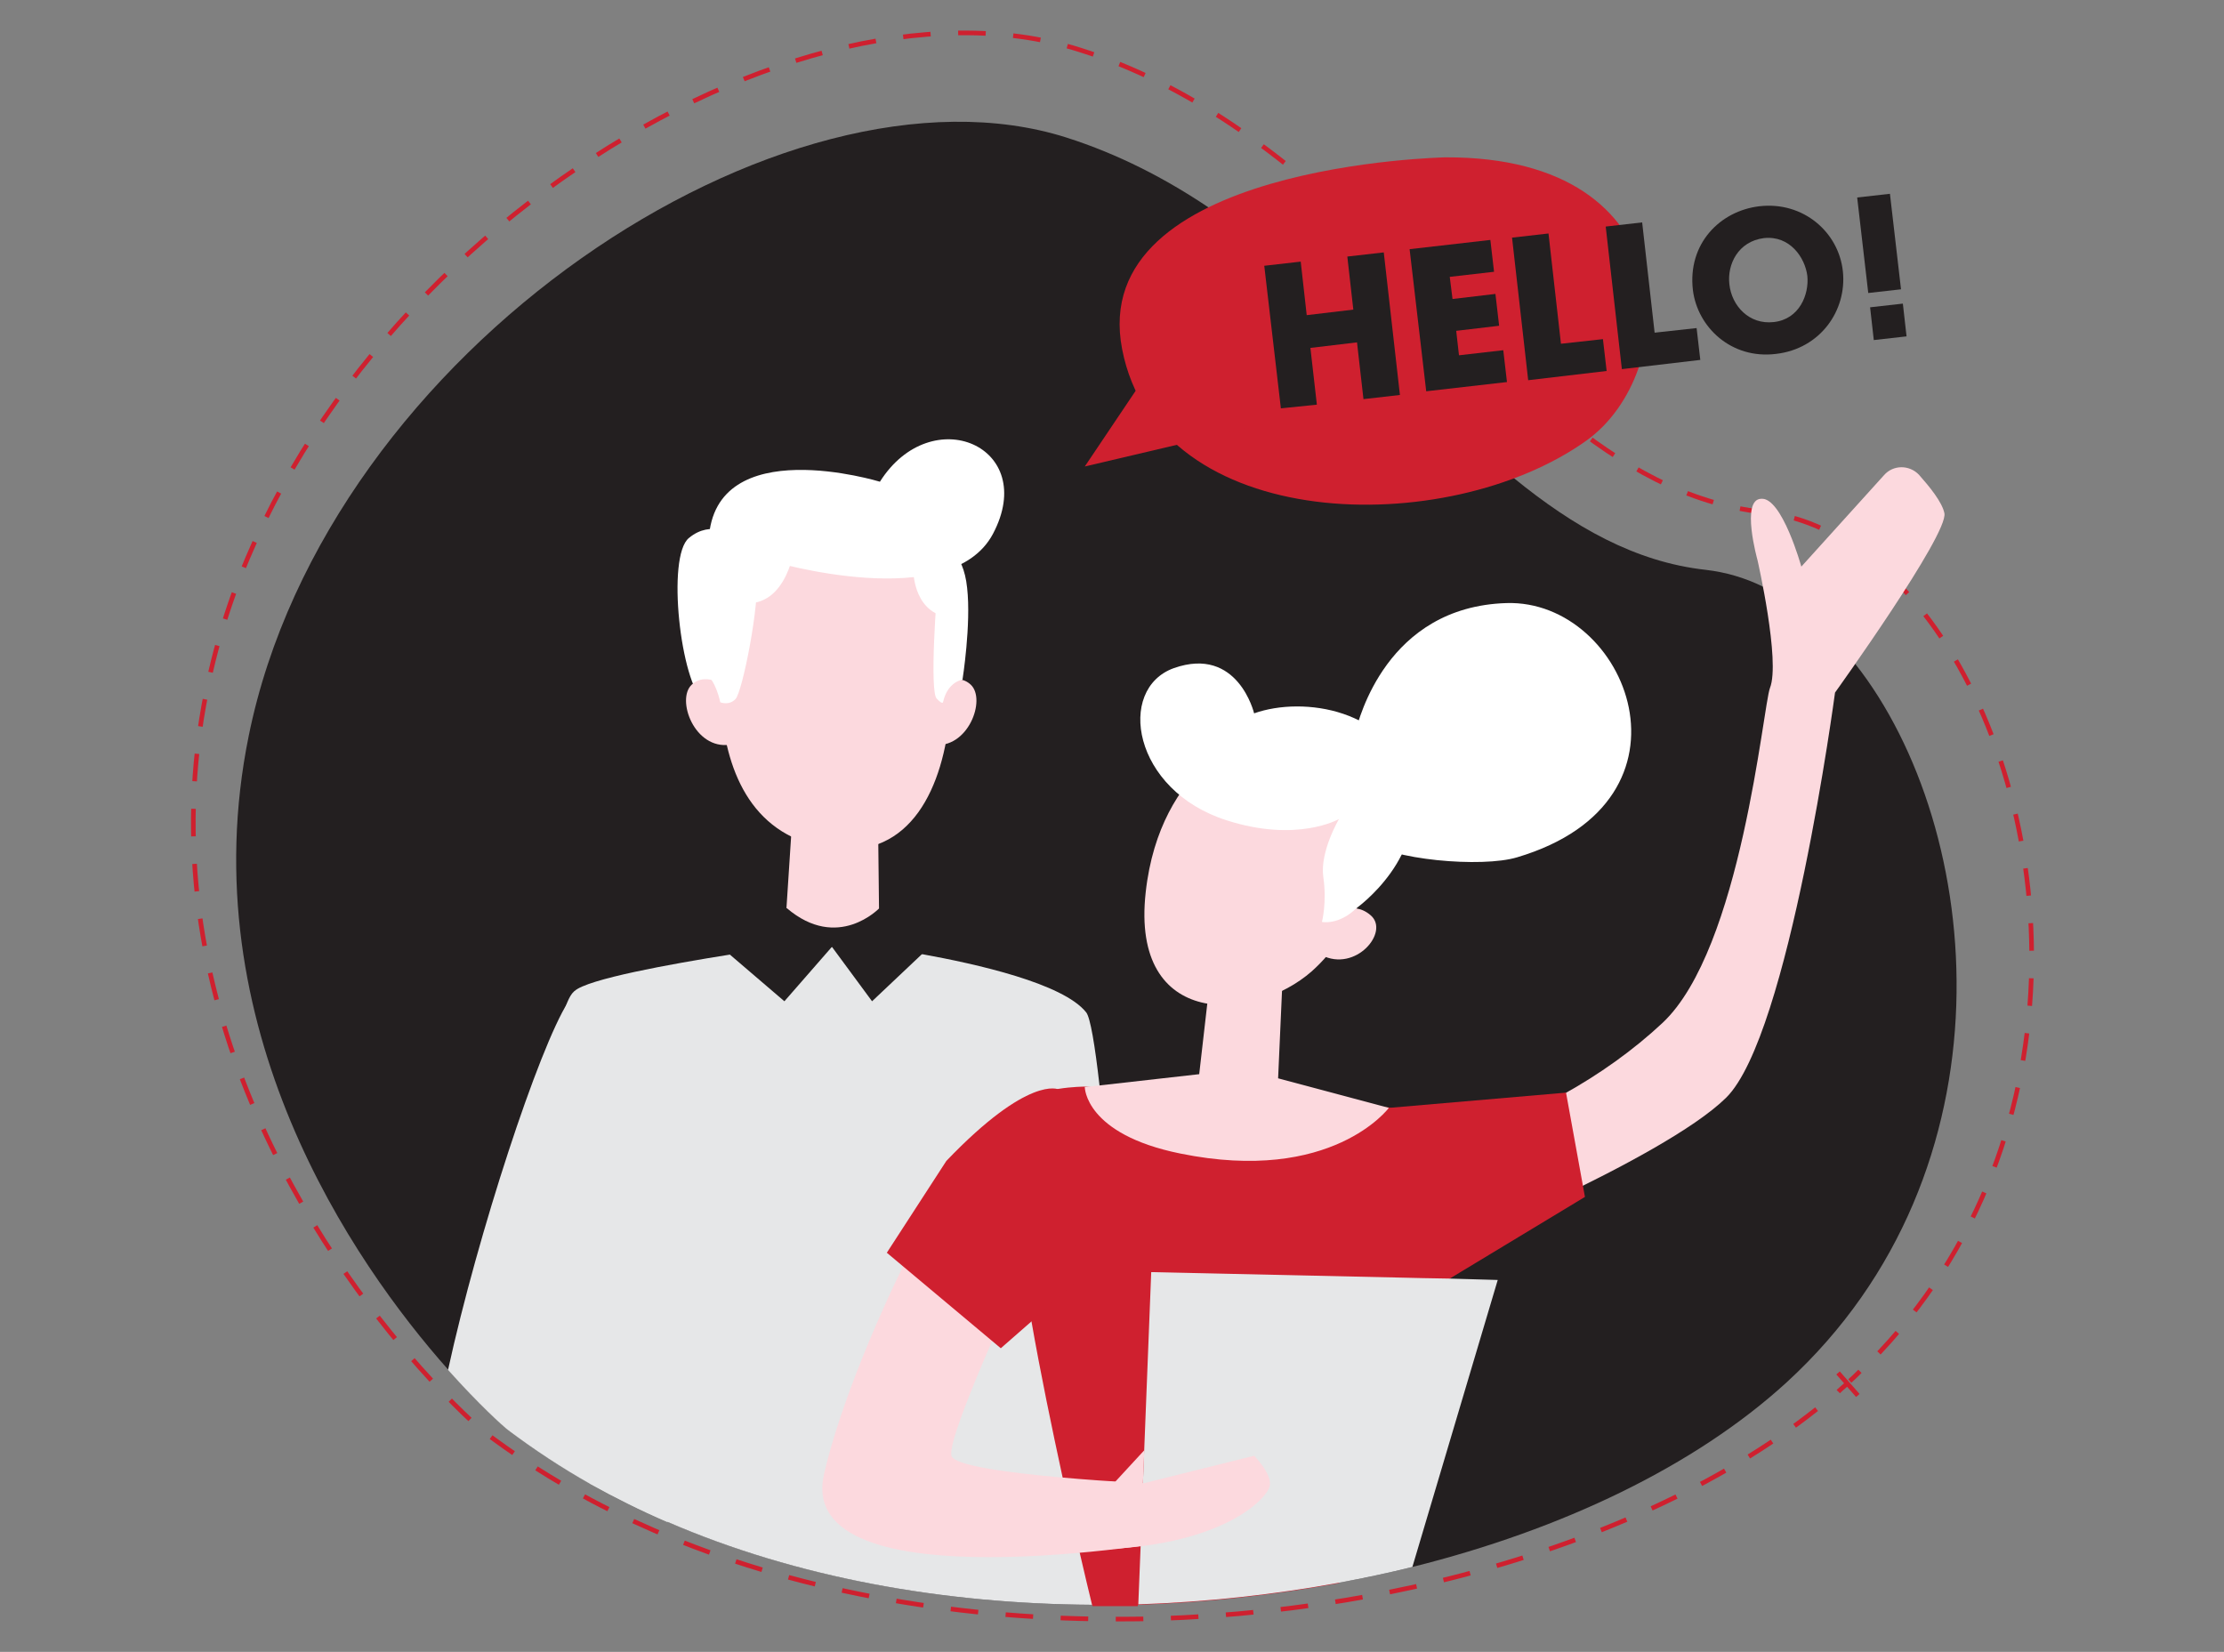 <?xml version="1.0" encoding="utf-8"?>
<!-- Generator: Adobe Illustrator 24.0.3, SVG Export Plug-In . SVG Version: 6.00 Build 0)  -->
<svg version="1.1" id="Layer_1" xmlns="http://www.w3.org/2000/svg" xmlns:xlink="http://www.w3.org/1999/xlink" x="0px" y="0px"
	 viewBox="0 0 482 358" style="enable-background:new 0 0 482 358;" xml:space="preserve">
<rect x="0" y="0" width="482" height="358" fill="#808080" stroke="none"/>
<style type="text/css">
	.st0{fill:none;stroke:#CF202F;stroke-miterlimit:10;}
	.st1{fill:none;stroke:#CF202F;stroke-miterlimit:10;stroke-dasharray:5.974,5.974;}
	.st2{fill:#CF202F;}
	.st3{fill:#231F20;}
	.st4{fill:#FFFFFF;}
	.st5{fill:#E6E7E8;}
	.st6{fill:#FCD9DE;}
</style>
<g>
	<g>
		<g>
			<path class="st0" d="M400.6,299.6c-0.7,0.7-1.5,1.3-2.2,2"/>
			<path class="st1" d="M393.7,305.4c-20.7,16.4-48.5,28.9-79.5,36.7c-5.5,1.4-11.2,2.6-16.9,3.7c-15.1,2.8-30.8,4.5-46.6,5
				c-0.1,0-0.3,0-0.4,0c-3.4,0.1-6.7,0.1-10.1,0.1c-34.2-0.2-68.4-6.2-98.4-19.2c-6.2-2.7-12.2-5.6-17.9-8.9
				c-6.6-3.7-12.9-7.9-18.9-12.4c-1.2-0.9-6.7-5.8-14-14c-21.9-24.7-59.9-79.5-46.2-146.8C62.7,59.8,168.9-9.9,234,10.8
				c12.1,3.8,23,9.5,33,16.2c27.3,18.3,48.4,44.5,70.8,62.8c13.7,11.2,27.9,19.4,44.4,21.2c4.6,0.5,9,1.8,13.2,3.8
				c7.9,3.7,15.2,10,21.5,18c29.2,37.2,37.1,113.2-11.7,162.5"/>
			<path class="st0" d="M403.1,297.2c-0.7,0.7-1.4,1.4-2.2,2.1"/>
			<g>
				
					<rect x="400" y="296.4" transform="matrix(0.752 -0.659 0.659 0.752 -98.149 338.583)" class="st2" width="1" height="6.5"/>
			</g>
		</g>
	</g>
	<path class="st3" d="M387.2,299.6c-19.8,18.1-48.6,31.9-81.1,40c-5.2,1.3-10.5,2.4-15.8,3.4c-14.2,2.6-28.8,4.2-43.6,4.7
		c-0.1,0-0.3,0-0.4,0c-3.2,0.1-6.3,0.1-9.5,0.1c-32-0.2-64-5.8-92.1-18c-5.8-2.5-11.4-5.3-16.8-8.3c-6.2-3.5-12.1-7.4-17.7-11.6
		c-1.2-0.9-6.3-5.5-13.1-13.1c-20.5-23.1-56-74.4-43.2-137.3c17-83.9,116.3-149,177.2-129.7c11.3,3.6,21.5,8.9,30.9,15.2
		c25.6,17.1,45.2,41.6,66.2,58.7c12.8,10.4,26.1,18.1,41.5,19.8c4.3,0.5,8.4,1.7,12.3,3.6c7.4,3.5,14.2,9.3,20.1,16.8
		C430.2,179.6,437.3,253.7,387.2,299.6z"/>
	<g>
		<path class="st4" d="M159.2,116.1c0,0-5-3.6-9.9,0.5c-4.9,4-1.8,31.5,3.3,35.5c0,0,9.5,1,9-12.8
			C161.1,125.7,159.2,116.1,159.2,116.1z"/>
		<path class="st5" d="M246.3,348h-9.5c0-0.1,0-0.1-0.1-0.2c-32-0.2-64-5.8-92.1-18c-5.8-2.5-11.4-5.3-16.8-8.3
			c-4.5-33.6-10.8-90.5-4.8-104.4c0.4-0.9,0.8-1.7,1.4-2.2c0-0.1,0.1-0.1,0.1-0.1c2.7-2.6,21-5.9,33.6-7.9h0
			c6.7-1.1,11.8-1.7,11.8-1.7l20.7,0.1c0,0,3.8,0.5,9.3,1.5c11.6,2.1,30.5,6.3,35.5,12.6c0.9,1.1,1.9,7.1,2.9,15.9
			c0,0.2,0.1,0.4,0.1,0.6c0.3,2.1,0.5,4.4,0.7,6.8c2,20.9,4.1,51.7,5.5,75.3v0c0.1,1.1,0.1,2.3,0.2,3.3c0.3,5.1,0.6,9.9,0.8,14v0.1
			c0.3,5.2,0.5,9.4,0.7,12.4C246.3,347.8,246.3,347.9,246.3,348z"/>
		<polygon class="st6" points="190.3,178.4 171.6,179.1 169.9,205.2 190.6,205.3 		"/>
		<path class="st3" d="M170.5,196.8l-12.3,10.1l11.8,10.1l10.3-11.8L189,217l10.9-10.3l-9.3-9.9
			C190.6,196.8,181.6,206.3,170.5,196.8z"/>
		<path class="st6" d="M158.2,127.4c0,0-12.3,52,22.1,56.5c34.4,4.5,28-62.4,17.6-62.9C187.5,120.4,159.7,117.6,158.2,127.4z"/>
		<path class="st4" d="M167.1,121.6c0,0,38.8,11.6,48.1-5.9c10-18.9-13.3-29-24.5-11.3c0,0-35.9-11-37.1,12.6
			C152.9,130.2,167.1,121.6,167.1,121.6z"/>
		<path class="st6" d="M158.2,149.4c0,0-4.9-4.2-8.3-1c-3.4,3.2,0.6,14.1,8.3,13C165.9,160.4,158.2,149.4,158.2,149.4z"/>
		<path class="st4" d="M153.4,146.4c0,0,1.7,1.3,2.7,5.8c0,0,1.9,0.8,3.3-0.7c1.5-1.5,5.3-20.6,4.6-27.1c-0.8-6.5-10.3-4.8-11.2,3
			S153.4,146.4,153.4,146.4z"/>
		<path class="st6" d="M202.1,149.4c0,0,4.9-4.2,8.3-1c3.4,3.2-0.6,14.1-8.3,13C194.3,160.4,202.1,149.4,202.1,149.4z"/>
		<path class="st4" d="M208.6,147.3c0,0-3.2,0.4-4.2,4.8c0,0,0,0.8-1.4-0.7c-1.5-1.5-0.2-21.8,0.6-28.2c0.8-6.5,5.2-3.7,6,4.2
			C210.5,135.3,208.6,147.3,208.6,147.3z"/>
		<path class="st4" d="M172.4,117.7c-0.1,0.4-1.6,14.1-11.5,13c-10-1.1-2.1-17.3-2.1-17.3L172.4,117.7z"/>
		<path class="st4" d="M197.9,122.2c0,0-0.6,8.9,6,11.2c6.6,2.3,2.3-14.4,2.3-14.4L197.9,122.2z"/>
		<path class="st5" d="M144.7,329.9c-5.8-2.5-11.4-5.3-16.8-8.3c-6.2-3.5-12.1-7.4-17.7-11.6c-1.2-0.9-6.3-5.5-13.1-13.1
			c6.5-29.7,19.7-69.8,26-79.7c0.7-1.2,1.2-2,1.4-2.2c0-0.1,0.1-0.1,0.1-0.1L144.7,329.9z"/>
	</g>
	<g>
		<path class="st2" d="M313.3,34.1c0,0-77.9,1.5-70.1,41.6s70.5,41.3,100.6,19.8C364.4,80.8,366.1,33.9,313.3,34.1z"/>
		<polygon class="st2" points="251.7,76.4 235.1,101.1 270.8,92.7 		"/>
	</g>
	<g>
		<path class="st3" d="M277.6,88.5L274,57.6l7.9-0.9l1.3,11.6l10.1-1.2L292,55.6l7.9-0.9l3.5,30.9l-7.9,0.9l-1.4-12.3l-10.1,1.2
			l1.4,12.3L277.6,88.5z"/>
		<path class="st3" d="M305.5,54l17.5-2l0.8,6.9l-9.6,1.1l0.6,4.8l9.3-1.1l0.8,6.9l-9.3,1.1l0.6,5.3l9.6-1.1l0.8,6.9l-17.5,2
			L305.5,54z"/>
		<path class="st3" d="M327.7,51.5l7.9-0.9l2.7,23.9l9.1-1l0.8,6.9l-17,2L327.7,51.5z"/>
		<path class="st3" d="M348,49.1l7.9-0.9l2.7,23.9l9.1-1l0.8,6.9l-17,2L348,49.1z"/>
		<path class="st3" d="M366.9,62.9c-1.2-10.1,5.9-17.2,14.4-18.2c9.5-1.1,17.2,5.6,18.1,14.1s-4.9,16.8-14.5,17.9
			C375.2,77.9,367.9,70.9,366.9,62.9L366.9,62.9z M374.8,61.6c0.5,4.7,4.3,8.8,9.6,8.2c5.6-0.6,7.7-6,7.3-10c-0.5-4-3.8-8.8-9.4-8.2
			C376.7,52.3,374.3,57.3,374.8,61.6L374.8,61.6z"/>
		<path class="st3" d="M412,62.7l-7.1,0.8l-2.4-20.7l7.1-0.8L412,62.7z M413.2,72.9l-7.1,0.8l-0.8-7.1l7.1-0.8L413.2,72.9z"/>
	</g>
	<g>
		<g>
			<path class="st2" d="M309.7,272C309.7,272.1,309.7,272.1,309.7,272c-0.4,1.6-0.8,3.3-1.3,5c-0.3,1.4-0.7,2.8-1.1,4.2
				c-0.9,3.4-1.8,7-2.8,10.7c-4.9,18.5-10.6,38.5-14.3,51.2c-14.2,2.6-28.8,4.2-43.6,4.7v0.3h-9.8c0-0.1,0-0.1-0.1-0.2
				c-0.7-2.8-1.6-6.7-2.7-11.4c-1.1-4.8-2.4-10.3-3.7-16.3c-2.3-10.6-4.8-22.6-6.8-34.1c-0.6-3.7-1.2-7.4-1.8-10.9
				c-2.7-18.2-3.6-33.2,0-36.4c1.7-1.5,4.8-2.3,7.6-2.8c0,0,0,0,0,0c3.1-0.5,5.7-0.5,5.7-0.5l3.2,0.2l62.7,4.3c0,0,9.3,2.1,12.7,7.1
				C314.8,248.7,312.9,258.7,309.7,272z"/>
			<path class="st6" d="M380.9,121.4c0,0,5,21.9,2.7,27.7c-1.5,3.9-6.2,56.6-23.3,72.6c-12.5,11.7-29.8,21.3-46.5,25.6l-4.2,24.8
				c0,0,50.8-20.7,64.5-34.2s23.6-87.8,23.6-87.8s24.7-34.4,23.7-38.9c-0.5-2.4-3.2-5.7-5.5-8.3c-2.1-2.2-5.6-2.2-7.6,0.1
				l-17.9,19.8c0,0-4.2-15.1-8.7-14.7C377.2,108.2,380.9,121.4,380.9,121.4z"/>
			<path class="st6" d="M278,211.3l-15.9,2.3l-2.2,19.2l-24.8,2.8c0,0,0,10.2,20.7,14.4c32.9,6.7,45.2-9.9,45.2-9.9l-24-6.4
				L278,211.3z"/>
			<path class="st6" d="M271.9,158.6c0,0-20.5,6.7-23.6,34.8c-3.3,29.8,23.5,28.1,36,17.1C305,192,302.1,150.5,271.9,158.6z"/>
			<path class="st6" d="M288.6,198.5c0,0,4.4-3.7,8.5-0.1c4.1,3.6-3.3,12.4-10.7,8.6C279.1,203.2,288.6,198.5,288.6,198.5z"/>
			<path class="st4" d="M271.8,154.6c0,0-3.5-14.7-17.4-9.8c-12.5,4.5-9,26.5,11.5,33c15.3,4.9,24.3-0.3,24.3-0.3s-4.2,7.1-3.4,12.6
				c0.8,5.5-0.3,9.7-0.3,9.7s3.6,0.8,7.5-3c0,0,15.8-11.2,11.6-27.2C301.4,153.7,282.5,150.8,271.8,154.6z"/>
			<path class="st4" d="M293.8,158.4c0.7-2.3,6.6-26.9,32.7-27.7c26.2-0.8,43.7,42.8,2.3,55.1c-7.6,2.3-27.6,0.6-33.1-3.8
				C290.2,177.5,293.8,158.4,293.8,158.4z"/>
		</g>
		<path class="st6" d="M221.9,238.9c-8.8-3.3-36.6,51.5-43.3,80.5c-6.7,29,77,14.4,77,14.4l-3.2-12.1c0,0-45.1-2-46.2-6.2
			c-1.1-4.2,15.7-40.2,15.7-40.2S224.6,239.9,221.9,238.9z"/>
		<polygon class="st2" points="301.1,240.1 339.4,236.8 343.5,259.4 304.6,282.9 		"/>
		<path class="st2" d="M229.4,236.1c0,0-6.4-3.2-24.3,15.5l-12.9,19.9l24.7,20.7l16.8-14.7L229.4,236.1z"/>
		<path class="st5" d="M324.6,277.4l-18.5,62.2c-5.2,1.3-10.5,2.4-15.8,3.4c-14.2,2.6-28.8,4.2-43.6,4.7l0.5-12.5V335l0.5-13.6
			l1.8-45.7l54.6,1.2l4.3,0.1l5.7,0.1L324.6,277.4z"/>
		<path class="st6" d="M240.9,322l7.1-7.7l-0.3,7.2l24.1-6c0,0,3.9,3.9,3.4,6.5c-0.5,2.6-9,11.9-32.9,13.6L240.9,322z"/>
	</g>
</g>
<g>
</g>
<g>
</g>
<g>
</g>
<g>
</g>
<g>
</g>
<g>
</g>
<g>
</g>
</svg>
